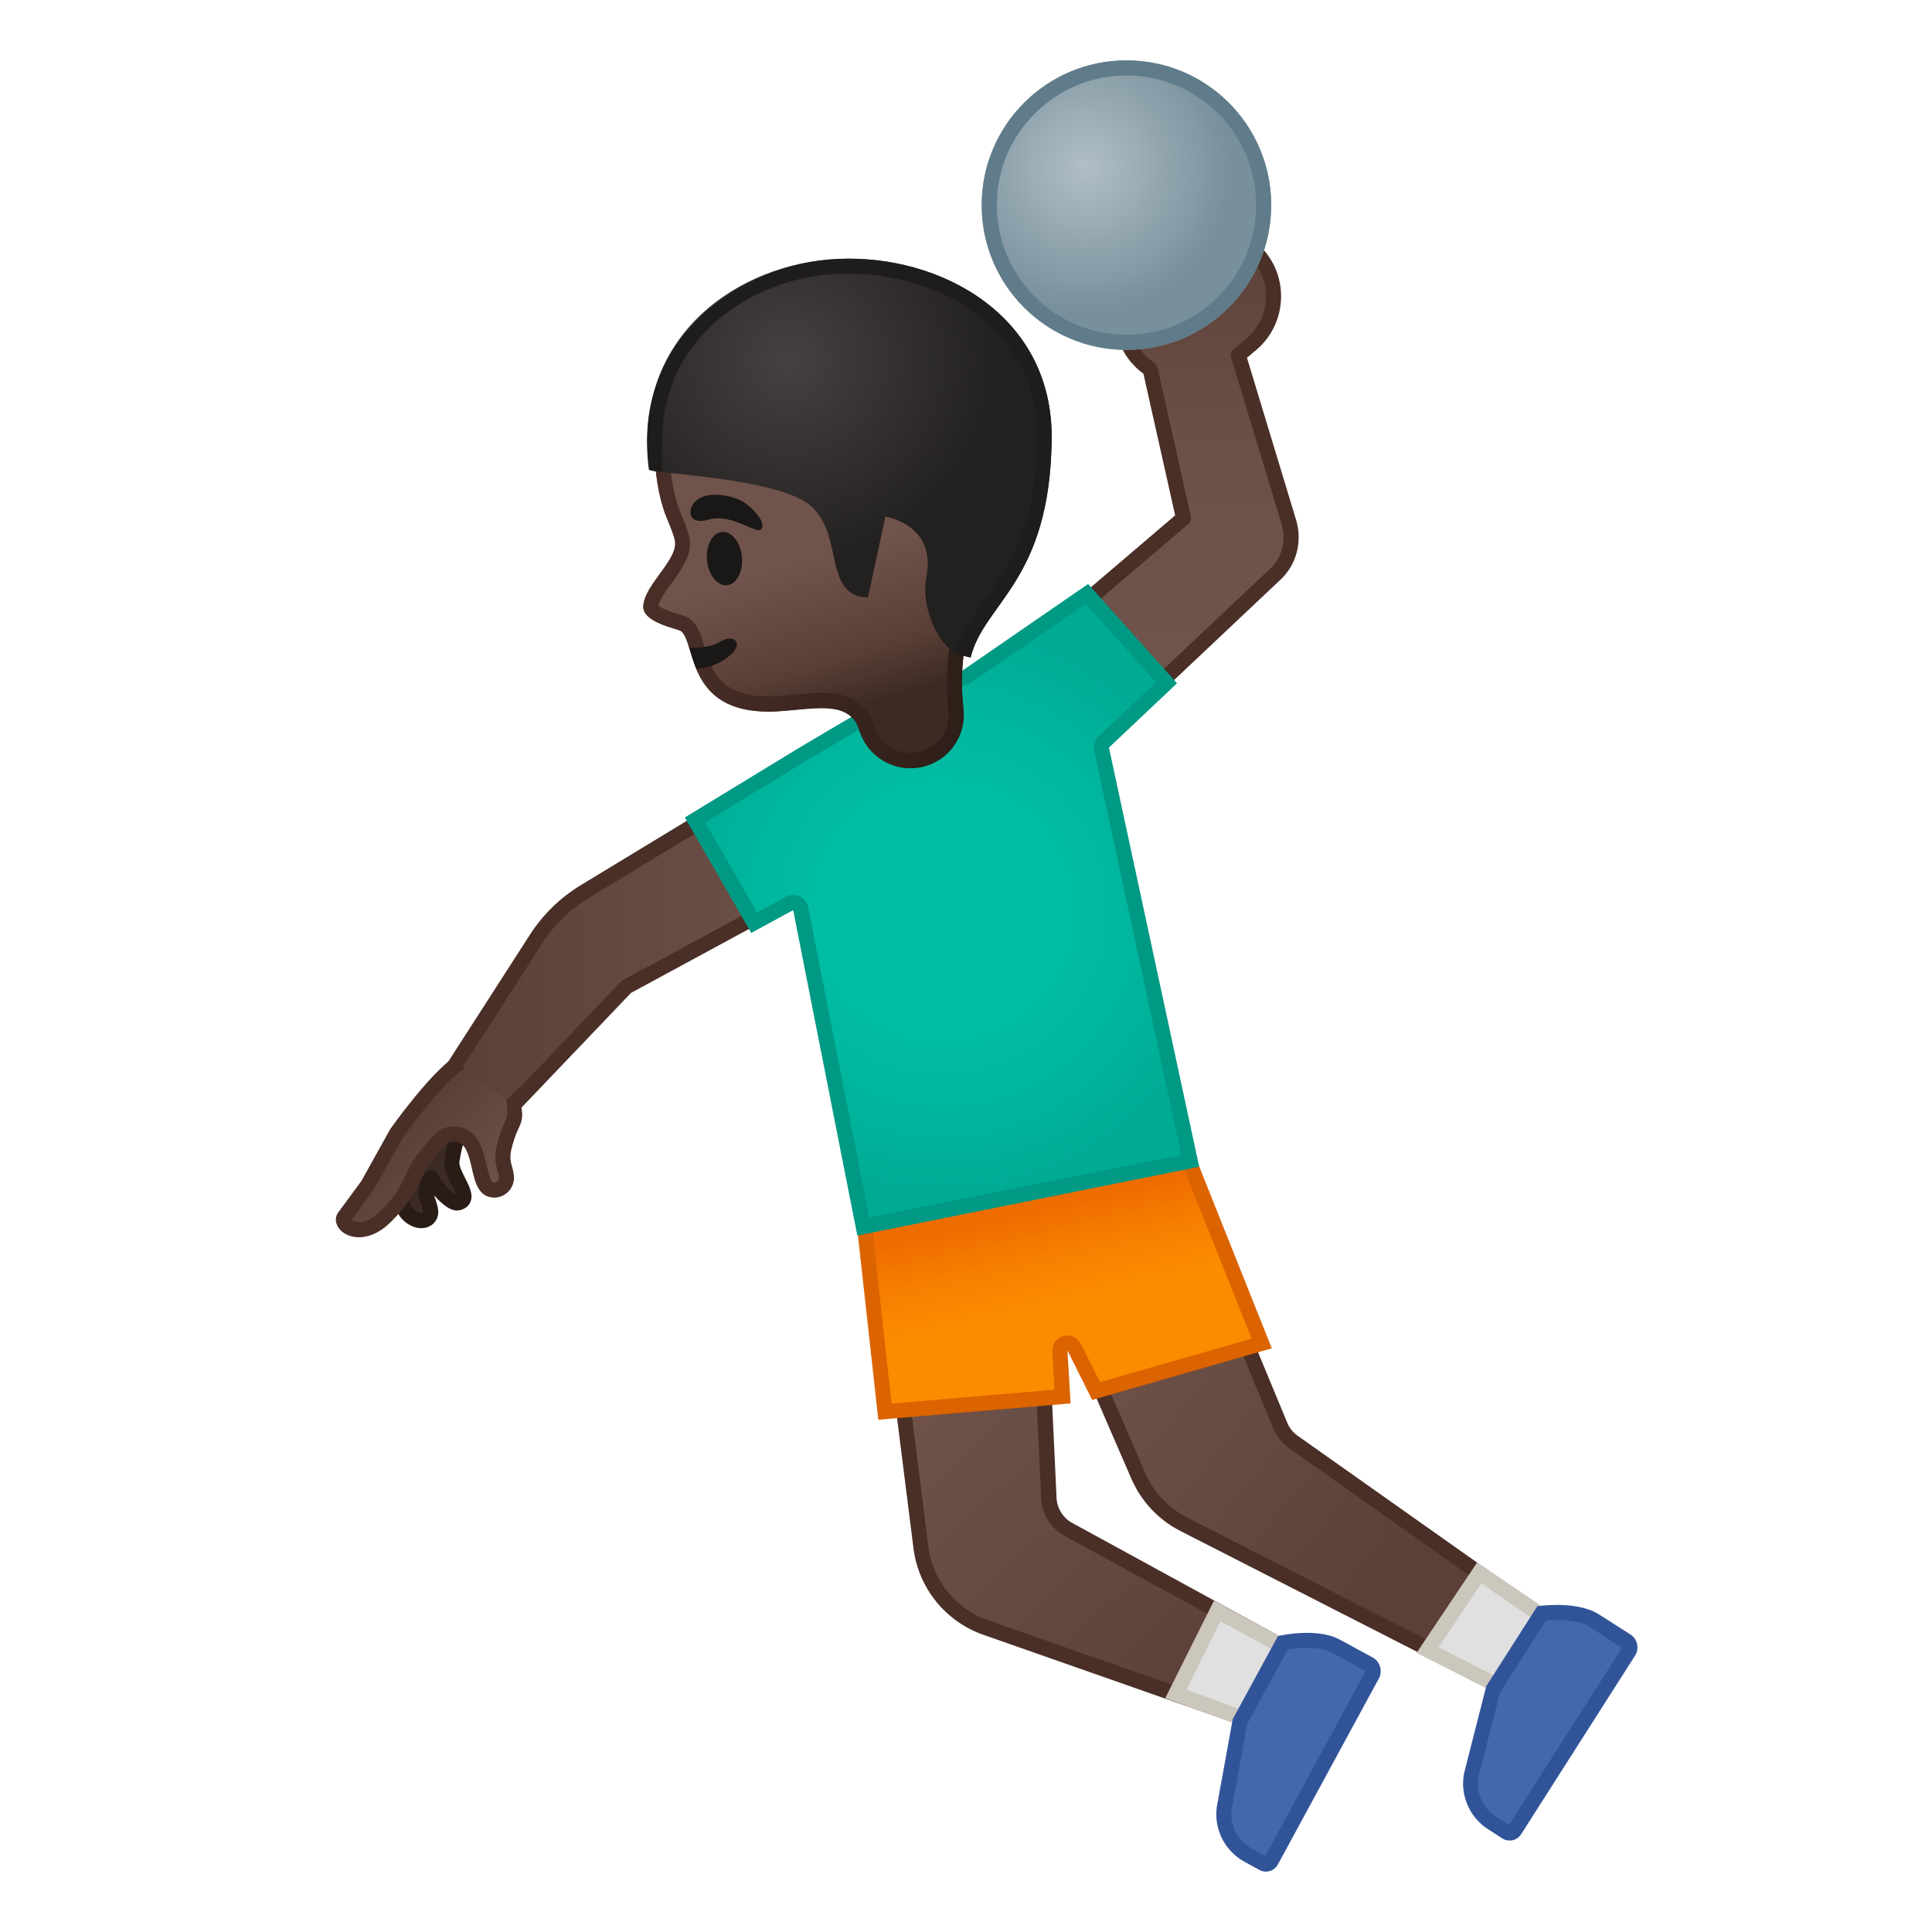 <?xml version="1.0" encoding="UTF-8"?>
<svg width="128" height="128" enable-background="new 0 0 128 128" xmlns="http://www.w3.org/2000/svg" xmlns:xlink="http://www.w3.org/1999/xlink"><ellipse transform="matrix(.996 -.085 .085 .996 -6.643 5.658)" cx="63.52" cy="81.31" rx="5.64" ry="5.64" fill="#FBC11B"/><linearGradient id="h" x1="61.549" x2="82.211" y1="89.33" y2="111.46" gradientUnits="userSpaceOnUse"><stop stop-color="#70534A" offset="0"/><stop stop-color="#5C4037" offset="1"/></linearGradient><path d="m65.31 107.84c-2.34-0.82-3.99-2.86-4.3-5.32l-2.55-20.28 10.2-0.87 0.83 17.88c0.04 0.87 0.54 1.66 1.3 2.08l14.7 8.03-2.51 4.67-17.67-6.19z" fill="url(#h)"/><path d="m68.18 81.91 0.8 17.36c0.05 1.04 0.65 2 1.56 2.49l14.26 7.79-2.07 3.85-17.26-6.05c-2.16-0.76-3.68-2.64-3.97-4.91l-2.49-19.76 9.17-0.77m0.96-1.08-11.24 0.95 2.62 20.8c0.33 2.63 2.12 4.85 4.63 5.73l18.07 6.34 2.95-5.48-15.13-8.27c-0.61-0.33-1.01-0.97-1.04-1.66l-0.86-18.41z" fill="#4A2F27"/><ellipse transform="matrix(.902 -.432 .432 .902 -26.814 39.083)" cx="72.7" cy="78.62" rx="5.64" ry="5.64" fill="#FBC11B"/><linearGradient id="f" x1="73.387" x2="94.29" y1="85.284" y2="102.3" gradientUnits="userSpaceOnUse"><stop stop-color="#70534A" offset="0"/><stop stop-color="#5C4037" offset="1"/></linearGradient><path d="m78.42 100.99c-1.34-0.68-2.41-1.82-3.01-3.21l-7.15-16.49 9.26-4.43 7.29 17.58c0.18 0.44 0.48 0.81 0.87 1.08l15.99 11.3-2.76 4.61-20.49-10.44z" fill="url(#f)"/><path d="m77.27 77.54 7.09 17.1c0.22 0.52 0.58 0.97 1.04 1.3l15.61 11.03-2.28 3.81-20.08-10.24c-1.24-0.63-2.23-1.68-2.78-2.96l-6.95-16.05 8.35-3.99m0.52-1.36-10.17 4.87 7.34 16.93c0.65 1.49 1.79 2.71 3.24 3.45l20.9 10.67 3.24-5.41-16.37-11.57c-0.31-0.22-0.55-0.52-0.69-0.87l-7.49-18.07z" fill="#4A2F27"/><linearGradient id="e" x1="68.429" x2="70.237" y1="80.002" y2="87.608" gradientUnits="userSpaceOnUse"><stop stop-color="#EF6C00" offset=".017"/><stop stop-color="#F67F00" offset=".438"/><stop stop-color="#FB8C00" offset=".829"/></linearGradient><path d="m57.33 81.78v-0.06c-0.14-1.65 0.37-3.26 1.44-4.53s2.57-2.04 4.22-2.18c0.18-0.01 0.36-0.02 0.53-0.02 1.05 0 2.08 0.27 3 0.78 0.08 0.04 0.16 0.06 0.24 0.06 0.05 0 0.09-0.01 0.14-0.02 0.13-0.04 0.24-0.12 0.3-0.24 0.63-1.17 1.59-2.08 2.77-2.65 0.54-0.26 1.13-0.39 1.78-0.39 2.91 0 6.1 2.57 7.25 4.98l4.59 11.51-10.97 3.15-1.46-2.91c-0.09-0.17-0.26-0.28-0.45-0.28-0.04 0-0.09 0.01-0.13 0.02-0.23 0.06-0.38 0.28-0.37 0.51l0.18 3.02-11.77 1-1.29-11.75z" fill="url(#e)"/><path d="m71.76 73.03c2.46 0 5.55 2.13 6.78 4.66l4.38 11-10.04 2.88-1.27-2.54c-0.17-0.34-0.52-0.55-0.89-0.55-0.09 0-0.17 0.01-0.26 0.03-0.46 0.12-0.77 0.55-0.74 1.03l0.15 2.53-10.8 0.92-1.24-11.24v-0.07c-0.13-1.52 0.34-3 1.32-4.16s2.36-1.88 3.88-2.01c0.16-0.01 0.33-0.02 0.49-0.02 0.96 0 1.92 0.25 2.76 0.71 0.15 0.08 0.32 0.13 0.49 0.13 0.09 0 0.19-0.01 0.28-0.04 0.26-0.08 0.47-0.25 0.6-0.48 0.58-1.07 1.46-1.91 2.55-2.44 0.46-0.23 0.98-0.34 1.56-0.34m0-1c-0.69 0-1.37 0.14-2 0.43-1.33 0.64-2.35 1.66-3 2.86-0.97-0.54-2.08-0.84-3.24-0.84-0.19 0-0.38 0.01-0.57 0.02-3.69 0.31-6.43 3.56-6.12 7.25l1.36 12.31 12.74-1.08-0.21-3.51 1.64 3.28 11.9-3.42-4.81-12.05c-1.3-2.7-4.68-5.25-7.69-5.25z" fill="#DB6300"/><linearGradient id="ad" x1="51.473" x2="32.64" y1="55.246" y2="69.413" gradientUnits="userSpaceOnUse"><stop stop-color="#FFB300" offset=".195"/><stop stop-color="#FFCA28" offset=".691"/></linearGradient><path d="m56.6 57.2-3.82-6.65-14.04 8.52c-1.3 0.79-2.4 1.86-3.22 3.14l-5.52 8.58 3.45 3.02 8.05-8.43 15.1-8.18z" fill="url(#ad)"/><linearGradient id="ac" x1="30" x2="56.6" y1="62.182" y2="62.182" gradientUnits="userSpaceOnUse"><stop stop-color="#5C4037" offset="0"/><stop stop-color="#70534A" offset="1"/></linearGradient><path d="m56.6 57.2-3.82-6.65-14.04 8.52c-1.3 0.79-2.4 1.86-3.22 3.14l-5.52 8.58 3.45 3.02 8.05-8.43 15.1-8.18z" fill="url(#ac)" stroke="#4A2F27" stroke-miterlimit="10"/><ellipse transform="matrix(.946 -.324 .324 .946 -14.574 20.652)" cx="54.73" cy="54.09" rx="3.83" ry="3.83" fill="#FBC11B"/><linearGradient id="ab" x1="75.954" x2="75.954" y1="16.012" y2="44.025" gradientUnits="userSpaceOnUse"><stop stop-color="#5C4037" offset="0"/><stop stop-color="#63463D" offset=".158"/><stop stop-color="#6D5047" offset=".533"/><stop stop-color="#70534A" offset=".999"/></linearGradient><path d="m85.44 34.78-0.02-0.09c-0.03-0.1-0.05-0.2-0.09-0.3l-3.29-10.86 0.85-0.71c1.76-1.48 1.99-4.11 0.51-5.87l-0.03-0.03c-1.48-1.76-4.11-1.99-5.87-0.51l-1.67 1.4c-1.76 1.48-1.99 4.11-0.51 5.87l0.03 0.03c0.25 0.3 0.54 0.54 0.85 0.75l2.21 9.87-12.04 10.27 5.12 5.71 12.94-12.21c0.96-0.86 1.3-2.15 1.01-3.32z" fill="url(#ab)"/><path d="m85.44 34.78v0l-0.02-0.09c-0.03-0.1-0.05-0.2-0.09-0.3l-3.29-10.86 0.85-0.71c1.76-1.48 1.99-4.11 0.51-5.87l-0.03-0.03c-1.48-1.76-4.11-1.99-5.87-0.51l-1.67 1.4c-1.76 1.48-1.99 4.11-0.51 5.87l0.03 0.03c0.25 0.3 0.54 0.54 0.85 0.75l2.21 9.87-12.04 10.27 5.12 5.71 12.94-12.21c0.96-0.86 1.3-2.15 1.01-3.32z" fill="none" stroke="#4A2F27" stroke-linecap="round" stroke-linejoin="round" stroke-miterlimit="10"/><ellipse transform="matrix(.745 -.667 .667 .745 -14.073 58.114)" cx="68.92" cy="47.45" rx="3.83" ry="3.83" fill="#FBC11B"/><radialGradient id="aa" cx="62.455" cy="60.307" r="18.817" gradientUnits="userSpaceOnUse"><stop stop-color="#00BFA5" offset=".364"/><stop stop-color="#00B29A" offset=".812"/><stop stop-color="#00AB94" offset="1"/></radialGradient><path d="m53.05 60.19c-0.03-0.16-0.13-0.29-0.28-0.36-0.07-0.03-0.14-0.05-0.21-0.05-0.08 0-0.16 0.02-0.24 0.06l-2.35 1.27-3.91-6.8s6.86-4.18 6.88-4.19c6.79-4.06 8.02-4.65 10.92-5.21 0.07-0.01 0.13-0.04 0.19-0.08l7.97-5.49 5.27 5.88-4.16 3.92c-0.13 0.12-0.18 0.3-0.15 0.47l5.88 27.28-21.66 4.37-4.15-21.07z" fill="url(#aa)"/><path d="m71.93 40.01 4.65 5.19-3.8 3.59c-0.25 0.24-0.36 0.6-0.29 0.94l5.77 26.78-20.67 4.16-4.05-20.57c-0.06-0.31-0.27-0.58-0.56-0.71-0.14-0.06-0.28-0.1-0.43-0.1-0.16 0-0.33 0.04-0.48 0.12l-1.92 1.04-3.43-5.96 6.39-3.9c0.02-0.01 0.04-0.02 0.06-0.04 6.8-4.07 7.91-4.6 10.76-5.15 0.13-0.03 0.26-0.08 0.38-0.16l7.62-5.23m0.16-1.32-8.33 5.74c-2.99 0.58-4.22 1.17-11.09 5.28l-7.3 4.45 4.4 7.65 2.78-1.51 4.25 21.56 22.65-4.56-5.98-27.77 4.51-4.26-5.89-6.58z" fill="#009984"/><radialGradient id="z" cx="71.955" cy="11.072" r="9.587" gradientUnits="userSpaceOnUse"><stop stop-color="#B0BEC5" offset=".006"/><stop stop-color="#78909C" offset="1"/></radialGradient><circle cx="74.63" cy="13.59" r="9.59" fill="url(#z)"/><defs><path id="y" d="m33.56 72.87-2.92-2.18 0.24-0.4-0.12-0.72s0.05 0.02-0.51 0.37c-1.05 0.67-4.59 0.67-5.84 1.95 0 0-4.85 4.36-4.87 4.99-0.01 0.18 2.68 6.32 3.08 6.45 7.54 2.35 11.45-3.05 11.79-3.4 1.31-1.35 0.19-5.23 0.11-6.94-0.01-0.26-0.1-0.98-0.1-0.98l-0.86 0.86z"/></defs><clipPath id="a"><use xlink:href="#y"/></clipPath><path d="m28.78 72.91s-1.5 2.12-2.13 4.91c-0.26 1.15 0.07 2.22 0.21 2.42 0.44 0.65 1.29 0.85 1.6 0.35 0.27-0.43-0.28-1.21-0.25-1.65 0.04-0.52 0.37-0.93 0.37-0.93 0.15 0.55 1.32 1.78 1.74 1.69 1.18-0.25-0.52-1.82-0.38-2.78 0.37-2.49 1.44-4.06 1.44-4.06l-2.6 0.05z" clip-path="url(#a)" fill="#3C2B24" stroke="#291B16" stroke-linecap="round" stroke-linejoin="round" stroke-miterlimit="10"/><linearGradient id="x" x1="80.683" x2="88.568" y1="-59.182" y2="-59.182" gradientTransform="matrix(.728 .686 -.686 .728 -72.368 62.588)" gradientUnits="userSpaceOnUse"><stop stop-color="#5C4037" offset="0"/><stop stop-color="#70534A" offset="1"/></linearGradient><path d="m32.51 78.81c-1.14-0.36-0.34-4.09-2.84-3.63-0.54 0.1-1.95 2.09-1.95 2.09s-0.62 1.33-0.97 1.9c-0.35 0.56-1.19 1.48-1.63 1.8-1.54 1.13-2.69 0.07-2.29-0.37l1.53-2.08 1.92-3.45s2.6-3.69 4.28-4.76c1.46-0.93 1.49-0.42 2.75 0.48 0.43 0.3 0.75 1.81 0.78 2.36 0.08 1.54-0.16 0.84-0.67 2.78-0.31 1.17 0.17 1.52 0.13 2.18-0.05 0.5-0.55 0.85-1.04 0.7z" clip-path="url(#a)" fill="url(#x)" stroke="#4A2F27" stroke-linecap="round" stroke-linejoin="round" stroke-miterlimit="10"/><polygon points="77.9 112.23 80.64 106.74 85.49 109.37 83.06 114.12" fill="#E0E0E0"/><path d="m80.86 107.42 3.97 2.15-2 3.92-4.22-1.54 2.25-4.53m-0.43-1.37-3.23 6.46 6.11 2.23 2.85-5.58-5.73-3.11z" fill="#CCC7BD"/><polygon points="94.57 109.33 98 104.21 102.48 107.26 99.44 111.79" fill="#E0E0E0"/><path d="m98.14 104.91 3.65 2.49-2.52 3.75-3.96-2.01 2.83-4.23m-0.27-1.4-4.02 6 5.76 2.92 3.57-5.31-5.31-3.61z" fill="#CCC7BD"/><path d="m74.63 5c4.74 0 8.59 3.85 8.59 8.59s-3.85 8.59-8.59 8.59-8.59-3.85-8.59-8.59 3.86-8.59 8.59-8.59m0-1c-5.29 0-9.59 4.29-9.59 9.59s4.29 9.59 9.59 9.59c5.29 0 9.59-4.29 9.59-9.59s-4.29-9.59-9.59-9.59z" fill="#607C8A"/><path d="m100 121.45c-0.08 0-0.15-0.02-0.22-0.06l-0.96-0.62c-1.07-0.69-1.6-1.95-1.35-3.2l1.45-5.66 3.21-5.02c0.22-0.02 0.59-0.06 1.03-0.06 1.05 0 1.89 0.18 2.43 0.52l2.12 1.36c0.12 0.08 0.2 0.19 0.23 0.33s0.01 0.28-0.07 0.4l-7.54 11.82c-0.06 0.12-0.19 0.19-0.33 0.19z" fill="#4568AD"/><path d="m103.17 107.33c0.94 0 1.71 0.16 2.16 0.45l2.13 1.4-7.49 11.73-0.87-0.56c-0.89-0.58-1.33-1.62-1.14-2.66l1.43-5.58 3.04-4.75c0.2-0.01 0.46-0.03 0.74-0.03m0-1c-0.75 0-1.32 0.09-1.32 0.09l-3.38 5.29-1.47 5.76c-0.28 1.44 0.34 2.91 1.57 3.71l0.96 0.62c0.15 0.1 0.32 0.14 0.49 0.14 0.3 0 0.59-0.15 0.76-0.42l7.54-11.82c0.31-0.48 0.17-1.12-0.31-1.42l-2.12-1.35c-0.79-0.48-1.87-0.6-2.72-0.6z" fill="#315499"/><path d="m83.87 123.5c-0.07 0-0.13-0.02-0.19-0.05l-1-0.55c-1.11-0.62-1.73-1.83-1.57-3.09l1.04-5.75 2.85-5.24c0.31-0.06 0.92-0.15 1.59-0.15 0.79 0 1.44 0.13 1.89 0.37l2.21 1.2c0.12 0.07 0.22 0.18 0.26 0.32s0.03 0.28-0.04 0.41l-6.69 12.32c-0.07 0.13-0.21 0.21-0.35 0.21z" fill="#4568AD"/><path d="m86.59 109.18c0.7 0 1.27 0.11 1.65 0.31l2.23 1.24-6.64 12.23-0.91-0.5c-0.93-0.51-1.44-1.52-1.32-2.57l1.03-5.67 2.7-4.95c0.31-0.04 0.77-0.09 1.26-0.09m0-1c-1.03 0-1.92 0.21-1.92 0.21l-3 5.51-1.06 5.85c-0.18 1.46 0.54 2.88 1.83 3.59l1 0.55c0.14 0.08 0.29 0.11 0.43 0.11 0.32 0 0.63-0.17 0.79-0.47l6.69-12.32c0.27-0.5 0.09-1.13-0.41-1.4l-2.21-1.2c-0.63-0.33-1.42-0.43-2.14-0.43z" fill="#315499"/><linearGradient id="w" x1="134.61" x2="134.61" y1="-227.28" y2="-204.42" gradientTransform="matrix(.956 -.294 .294 .956 -9.602 281.24)" gradientUnits="userSpaceOnUse"><stop stop-color="#70534A" offset=".55"/><stop stop-color="#5C4037" offset=".83"/><stop stop-color="#3C2B24" offset="1"/></linearGradient><path d="m64.86 21.22c-3.25-3.64-9.23-4.11-13.88-2.66-5.21 1.63-7.53 5.88-7.61 10.85-0.03 1.8 0.28 3.56 0.75 4.76 0.06 0.14 0.5 1.19 0.57 1.53 0.39 1.29-1.97 2.95-2.07 4.44-0.07 1.12 2.3 1.5 2.51 1.67 1.03 0.85 0.28 5.75 6.58 5.3 2.2-0.16 4.24-0.65 5.06 0.85l0.24 0.63c0.67 1.78 2.63 2.72 4.43 2.11 1.58-0.53 2.57-2.08 2.39-3.74-0.29-2.55-0.1-6.54 2.67-10.38 3.13-4.32 1.07-12.33-1.64-15.36z" fill="url(#w)"/><linearGradient id="v" x1="42.631" x2="68.077" y1="34.339" y2="34.339" gradientUnits="userSpaceOnUse"><stop stop-color="#4A2F27" offset="0"/><stop stop-color="#291B16" offset="1"/></linearGradient><path d="m56.02 18.8c3.44 0 6.31 1.1 8.09 3.09 2.57 2.88 4.3 10.34 1.59 14.11-2.93 4.06-3.17 8.26-2.86 11.07 0.13 1.2-0.57 2.3-1.71 2.68-0.26 0.09-0.53 0.13-0.8 0.13-1.05 0-2-0.66-2.37-1.65l-0.24-0.63c-0.02-0.04-0.04-0.09-0.06-0.13-0.77-1.41-2.2-1.57-3.22-1.57-0.58 0-1.18 0.06-1.81 0.12-0.32 0.03-0.65 0.06-0.99 0.09-0.25 0.02-0.5 0.03-0.73 0.03-3.24 0-3.77-1.76-4.24-3.31-0.22-0.74-0.41-1.37-0.91-1.78-0.2-0.17-0.42-0.24-0.79-0.35-0.73-0.22-1.18-0.42-1.35-0.57 0.08-0.4 0.51-0.99 0.89-1.52 0.68-0.94 1.45-1.99 1.13-3.14-0.07-0.32-0.28-0.84-0.56-1.52l-0.05-0.13c-0.45-1.14-0.7-2.78-0.68-4.38 0.04-2.91 0.99-8.06 6.9-9.91 1.54-0.48 3.18-0.73 4.77-0.73m0-1c-1.73 0-3.46 0.27-5.04 0.77-5.21 1.63-7.53 5.88-7.61 10.85-0.03 1.8 0.28 3.56 0.75 4.76 0.06 0.14 0.5 1.19 0.57 1.53 0.39 1.29-1.97 2.95-2.07 4.44-0.07 1.12 2.3 1.5 2.51 1.67 0.98 0.81 0.34 5.33 5.78 5.33 0.25 0 0.52-0.01 0.8-0.03 0.97-0.07 1.91-0.2 2.72-0.2 1.04 0 1.88 0.22 2.34 1.05l0.24 0.63c0.53 1.42 1.87 2.3 3.31 2.3 0.37 0 0.75-0.06 1.12-0.18 1.58-0.53 2.57-2.08 2.39-3.74-0.29-2.55-0.1-6.54 2.67-10.38 3.12-4.32 1.06-12.33-1.65-15.36-2.14-2.42-5.47-3.44-8.83-3.44z" fill="url(#v)"/><radialGradient id="t" cx="87.218" cy="-110.38" r="13.371" gradientTransform="matrix(1.03 -.132 .133 .991 -22.904 144.76)" gradientUnits="userSpaceOnUse"><stop stop-color="#444140" offset="0"/><stop stop-color="#232020" offset="1"/></radialGradient><path d="m57.5 39.59 1.16-5.36s3.38 0.5 2.72 3.96c-0.46 2.44 1.19 5.06 2.29 5.22l0.64 0.15c0.9-3.65 5.26-5.03 5.37-14.45 0.09-8.17-7.32-12.27-14.17-11.96-6.56 0.29-13.65 5.09-12.49 13.95 0.04 0.31 8.61 0.5 10.76 2.47 2.12 1.94 0.76 5.92 3.72 6.02z" fill="url(#t)"/><defs><path id="s" d="m63.35 33.57 0.33 8.77-0.51 0.86s0.35 0.19 0.51 0.22l0.64 0.15c0.9-3.65 5.26-5.03 5.37-14.45 0.09-8.17-7.32-12.27-14.17-11.96-6.56 0.29-13.72 5.41-12.53 13.98 0.01 0.06 0.89 0.13 0.89 0.13l-0.04-1.39 10.1 0.51 9.41 3.18z"/></defs><clipPath id="r"><use xlink:href="#s"/></clipPath><g clip-path="url(#r)"><path d="m56.24 18.13c3.73 0 7.32 1.38 9.61 3.69 1.92 1.94 2.87 4.39 2.84 7.27-0.07 5.93-1.83 8.39-3.39 10.57-0.62 0.87-1.22 1.7-1.62 2.67-0.57-0.42-1.65-2.18-1.31-3.96 0.25-1.32 0.05-2.45-0.61-3.37-1.03-1.45-2.76-1.74-2.95-1.77l-0.93-0.14-0.2 0.91-0.92 4.26c-0.22-0.28-0.37-0.8-0.58-1.74-0.26-1.18-0.58-2.65-1.72-3.7-1.62-1.5-5.58-2.03-9.5-2.44-0.36-0.04-0.75-0.08-1.06-0.12-0.24-2.96 0.57-5.62 2.34-7.74 2.16-2.58 5.65-4.22 9.32-4.39 0.23 0.01 0.45 0 0.68 0m0-1c-0.24 0-0.48 0.01-0.72 0.02-6.56 0.29-13.68 5.2-12.53 13.95 0.04 0.31 8.65 0.5 10.79 2.47 2.11 1.95 0.75 5.93 3.71 6.02l1.16-5.36s3.38 0.5 2.72 3.96c-0.46 2.44 1.19 5.06 2.29 5.22l0.64 0.15c0.9-3.65 5.26-5.03 5.37-14.45 0.11-7.89-6.79-11.98-13.43-11.98z" fill="#1F1D1B"/></g><path d="m48.2 40.98-2.35 0.72s0.41 1.07 0.61 1.5c1.1 2.33 3.12 4.68 7.38 3.8 0.39-0.08-2.85-5.18-2.85-5.18l-2.79-0.84z" fill="none"/><defs><path id="q" d="m64.86 21.22c-3.25-3.64-9.23-4.11-13.88-2.66-6.44 2.01-8.73 7.53-7.54 13.97 0 0 0.79 2.64 1.02 3.77 0.66 2.21-1.28 2-1.51 3.74-0.22 1.64 1.98 1.59 2.19 1.77 1.03 0.85 0.28 5.75 6.58 5.3 2.2-0.16 4.24-0.65 5.06 0.85l2.15 4.6 6.85-0.25s-3.87-9.36 0.72-15.72c3.13-4.33 1.07-12.34-1.64-15.37z"/></defs><clipPath id="p"><use xlink:href="#q"/></clipPath><g clip-path="url(#p)"><path d="m41.64 42.57c1.67 1.76 4.99 2.56 6.87 0.71 0.72-0.71 0.07-1.29-0.78-0.77-1.39 0.84-4.09 0.26-5.14-0.85-0.7-0.72-1.64 0.19-0.95 0.91z" fill="#1A1717"/></g><ellipse transform="matrix(.996 -.094 .094 .996 -3.267 4.677)" cx="47.98" cy="36.99" rx="1.16" ry="1.77" fill="#1A1717"/><path d="m46.92 34.43c-1.12 0.34-1.4-0.4-1.02-1 0.27-0.44 0.95-0.82 2.27-0.57 1.24 0.23 1.76 0.94 2.1 1.37s0.3 0.86 0.02 0.9c-0.4 0.06-1.98-1.12-3.37-0.7z" fill="#1A1717"/><g display="none"><g display="inline"><g opacity=".6"><circle cx="-72.08" cy="-80.47" r="28" fill="none" opacity=".61" stroke="#000" stroke-miterlimit="10" stroke-width=".263"/><line x1="-52.08" x2="-52.08" y1="-144.47" y2="-16.47" fill="none" opacity=".61" stroke="#000" stroke-miterlimit="10" stroke-width=".25"/><line x1="-92.08" x2="-92.08" y1="-144.47" y2="-16.47" fill="none" opacity=".61" stroke="#000" stroke-miterlimit="10" stroke-width=".25"/><line x1="-72.08" x2="-72.08" y1="-144.47" y2="-16.47" fill="none" opacity=".61" stroke="#000" stroke-miterlimit="10" stroke-width=".25"/><line x1="-8.08" x2="-136.08" y1="-80.47" y2="-80.47" fill="none" opacity=".61" stroke="#000" stroke-miterlimit="10" stroke-width=".25"/><line x1="-8.08" x2="-136.08" y1="-100.47" y2="-100.47" fill="none" opacity=".61" stroke="#000" stroke-miterlimit="10" stroke-width=".25"/><line x1="-8.08" x2="-136.08" y1="-60.72" y2="-60.72" fill="none" opacity=".61" stroke="#000" stroke-miterlimit="10" stroke-width=".25"/><line x1="-8.08" x2="-136.08" y1="-16.47" y2="-144.47" fill="none" opacity=".61" stroke="#000" stroke-miterlimit="10" stroke-width=".25"/><line x1="-136.08" x2="-8.08" y1="-16.47" y2="-144.47" fill="none" opacity=".61" stroke="#000" stroke-miterlimit="10" stroke-width=".25"/><g opacity=".61"><path d="m-72.08-140.21c32.94 0 59.74 26.8 59.74 59.74s-26.8 59.74-59.74 59.74-59.74-26.8-59.74-59.74 26.79-59.74 59.74-59.74m0-0.26c-33.14 0-60 26.86-60 60s26.86 60 60 60 60-26.86 60-60-26.87-60-60-60z"/></g><path d="m-28.11-28.5h-87.94c-4.42 0-8.03-3.61-8.03-8.03v-87.91c0-4.42 3.61-8.03 8.03-8.03h87.94c4.42 0 8.03 3.61 8.03 8.03v87.91c0 4.42-3.62 8.03-8.03 8.03z" fill="none" opacity=".61" stroke="#000" stroke-miterlimit="10" stroke-width=".258"/><path d="m-36.08-20.47h-72c-4.4 0-8-3.6-8-8v-104c0-4.4 3.6-8 8-8h72c4.4 0 8 3.6 8 8v104c0 4.4-3.6 8-8 8z" fill="none" opacity=".61" stroke="#000" stroke-miterlimit="10" stroke-width=".263"/><path d="m-22.32-36.47h-99.54c-5.63 0-10.23-4.6-10.23-10.23v-67.48c0-5.63 4.6-10.23 10.23-10.23h99.54c5.63 0 10.23 4.6 10.23 10.23v67.48c0.01 5.63-4.6 10.23-10.23 10.23z" fill="none" opacity=".61" stroke="#000" stroke-miterlimit="10" stroke-width=".263"/></g><g opacity=".2"><defs><rect id="j" x="-136.08" y="-144.47" width="128" height="128" opacity=".2"/></defs><clipPath id="o"><use xlink:href="#j"/></clipPath><g clip-path="url(#o)"><g fill="none" stroke="#000" stroke-miterlimit="10" stroke-width=".25"><line x1="-164.08" x2="-164.08" y1="15.53" y2="-176.47"/><line x1="-160.08" x2="-160.08" y1="15.53" y2="-176.47"/><line x1="-156.08" x2="-156.08" y1="15.53" y2="-176.47"/><line x1="-152.08" x2="-152.08" y1="15.53" y2="-176.47"/><line x1="-148.08" x2="-148.08" y1="15.53" y2="-176.47"/><line x1="-144.08" x2="-144.08" y1="15.53" y2="-176.47"/><line x1="-140.08" x2="-140.08" y1="15.53" y2="-176.47"/><line x1="-136.08" x2="-136.08" y1="15.53" y2="-176.47"/><line x1="-132.08" x2="-132.08" y1="15.53" y2="-176.47"/><line x1="-128.08" x2="-128.08" y1="15.53" y2="-176.47"/><line x1="-124.08" x2="-124.08" y1="15.53" y2="-176.47"/><line x1="-120.08" x2="-120.08" y1="15.53" y2="-176.47"/><line x1="-116.08" x2="-116.08" y1="15.53" y2="-176.47"/><line x1="-112.08" x2="-112.08" y1="15.53" y2="-176.47"/><line x1="-108.08" x2="-108.08" y1="15.53" y2="-176.47"/><line x1="-104.08" x2="-104.08" y1="15.53" y2="-176.47"/><line x1="-100.08" x2="-100.08" y1="15.53" y2="-176.47"/><line x1="-96.08" x2="-96.08" y1="15.53" y2="-176.47"/><line x1="-92.08" x2="-92.08" y1="15.53" y2="-176.47"/><line x1="-88.08" x2="-88.08" y1="15.53" y2="-176.47"/><line x1="-84.08" x2="-84.08" y1="15.53" y2="-176.47"/><line x1="-80.08" x2="-80.08" y1="15.53" y2="-176.47"/><line x1="-76.08" x2="-76.08" y1="15.53" y2="-176.47"/><line x1="-72.08" x2="-72.08" y1="15.53" y2="-176.47"/><line x1="-68.08" x2="-68.08" y1="15.53" y2="-176.47"/><line x1="-64.08" x2="-64.08" y1="15.53" y2="-176.47"/><line x1="-60.08" x2="-60.08" y1="15.53" y2="-176.47"/><line x1="-56.08" x2="-56.08" y1="15.53" y2="-176.47"/><line x1="-52.08" x2="-52.08" y1="15.53" y2="-176.47"/><line x1="-48.08" x2="-48.08" y1="15.53" y2="-176.47"/><line x1="-44.08" x2="-44.08" y1="15.53" y2="-176.47"/><line x1="-40.08" x2="-40.08" y1="15.53" y2="-176.47"/><line x1="-36.08" x2="-36.08" y1="15.53" y2="-176.47"/><line x1="-32.08" x2="-32.08" y1="15.53" y2="-176.47"/><line x1="-28.08" x2="-28.08" y1="15.53" y2="-176.47"/><line x1="-24.08" x2="-24.08" y1="15.53" y2="-176.47"/><line x1="-20.08" x2="-20.08" y1="15.53" y2="-176.47"/><line x1="-16.08" x2="-16.08" y1="15.53" y2="-176.47"/><line x1="-12.08" x2="-12.08" y1="15.53" y2="-176.47"/><line x1="-8.08" x2="-8.08" y1="15.53" y2="-176.47"/><line x1="-4.08" x2="-4.08" y1="15.53" y2="-176.47"/><line x1="-.08" x2="-.08" y1="15.53" y2="-176.47"/><line x1=".92" x2=".92" y1="21.59" y2="-170.41"/><line x1="7.92" x2="7.92" y1="15.53" y2="-176.47"/><line x1="11.92" x2="11.92" y1="15.53" y2="-176.47"/><line x1="15.92" x2="15.92" y1="15.53" y2="-176.47"/><line x1="19.92" x2="19.92" y1="15.53" y2="-176.47"/></g><g fill="none" stroke="#000" stroke-miterlimit="10" stroke-width=".25"><line x1="-168.08" x2="23.92" y1="-172.47" y2="-172.47"/><line x1="-168.08" x2="23.92" y1="-168.47" y2="-168.47"/><line x1="-168.08" x2="23.92" y1="-164.47" y2="-164.47"/><line x1="-168.08" x2="23.92" y1="-160.47" y2="-160.47"/><line x1="-168.08" x2="23.92" y1="-156.47" y2="-156.47"/><line x1="-168.08" x2="23.92" y1="-152.47" y2="-152.47"/><line x1="-168.08" x2="23.92" y1="-148.47" y2="-148.47"/><line x1="-168.08" x2="23.92" y1="-144.47" y2="-144.47"/><line x1="-168.08" x2="23.92" y1="-140.47" y2="-140.47"/><line x1="-168.08" x2="23.92" y1="-136.47" y2="-136.47"/><line x1="-168.08" x2="23.92" y1="-132.47" y2="-132.47"/><line x1="-168.08" x2="23.92" y1="-128.47" y2="-128.47"/><line x1="-168.08" x2="23.92" y1="-124.47" y2="-124.47"/><line x1="-168.08" x2="23.92" y1="-120.47" y2="-120.47"/><line x1="-168.08" x2="23.92" y1="-116.47" y2="-116.47"/><line x1="-168.08" x2="23.92" y1="-112.47" y2="-112.47"/><line x1="-168.08" x2="23.92" y1="-108.47" y2="-108.47"/><line x1="-168.08" x2="23.92" y1="-104.47" y2="-104.47"/><line x1="-168.08" x2="23.92" y1="-100.47" y2="-100.47"/><line x1="-168.08" x2="23.92" y1="-96.47" y2="-96.47"/><line x1="-168.08" x2="23.92" y1="-92.47" y2="-92.47"/><line x1="-168.08" x2="23.92" y1="-88.47" y2="-88.47"/><line x1="-168.08" x2="23.92" y1="-84.47" y2="-84.47"/><line x1="-168.08" x2="23.92" y1="-80.47" y2="-80.47"/><line x1="-168.08" x2="23.92" y1="-76.47" y2="-76.47"/><line x1="-168.08" x2="23.92" y1="-72.47" y2="-72.47"/><line x1="-168.08" x2="23.92" y1="-68.47" y2="-68.47"/><line x1="-168.08" x2="23.92" y1="-64.47" y2="-64.47"/><line x1="-168.08" x2="23.92" y1="-60.47" y2="-60.47"/><line x1="-168.08" x2="23.92" y1="-56.47" y2="-56.47"/><line x1="-168.08" x2="23.92" y1="-52.47" y2="-52.47"/><line x1="-168.08" x2="23.92" y1="-48.47" y2="-48.47"/><line x1="-168.08" x2="23.92" y1="-44.47" y2="-44.47"/><line x1="-168.08" x2="23.92" y1="-40.47" y2="-40.47"/><line x1="-168.08" x2="23.92" y1="-36.47" y2="-36.47"/><line x1="-168.08" x2="23.92" y1="-32.47" y2="-32.47"/><line x1="-168.08" x2="23.92" y1="-28.47" y2="-28.47"/><line x1="-168.08" x2="23.92" y1="-24.47" y2="-24.47"/><line x1="-168.08" x2="23.92" y1="-20.47" y2="-20.47"/><line x1="-168.08" x2="23.92" y1="-16.47" y2="-16.47"/><line x1="-168.08" x2="23.92" y1="-12.47" y2="-12.47"/><line x1="-168.08" x2="23.92" y1="-8.47" y2="-8.47"/><line x1="-168.08" x2="23.92" y1="-4.47" y2="-4.47"/><line x1="-168.08" x2="23.92" y1="-.47" y2="-.47"/><line x1="-168.08" x2="23.92" y1="3.53" y2="3.53"/><line x1="-168.08" x2="23.92" y1="7.53" y2="7.53"/><line x1="-168.08" x2="23.92" y1="11.53" y2="11.53"/></g><path d="m23.67-176.22v191.5h-191.5v-191.5h191.5m0.25-0.25h-192v192h192v-192z"/></g></g><g fill="#F44336"><rect x="-136.08" y="-144.47" width="4" height="128" opacity=".3"/><rect x="-12.08" y="-144.47" width="4" height="128" opacity=".3"/><rect transform="matrix(-1.837e-16 1 -1 -1.837e-16 -214.55 -70.383)" x="-74.08" y="-202.47" width="4" height="120" opacity=".3"/><rect transform="matrix(-1.837e-16 1 -1 -1.837e-16 -90.55 53.617)" x="-74.08" y="-78.47" width="4" height="120" opacity=".3"/></g></g><g display="inline"><g opacity=".6"><circle cx="-72.08" cy="64" r="28" fill="none" opacity=".61" stroke="#000" stroke-miterlimit="10" stroke-width=".263"/><line x1="-52.08" x2="-52.08" y2="128" fill="none" opacity=".61" stroke="#000" stroke-miterlimit="10" stroke-width=".25"/><line x1="-92.08" x2="-92.08" y2="128" fill="none" opacity=".61" stroke="#000" stroke-miterlimit="10" stroke-width=".25"/><line x1="-72.08" x2="-72.08" y2="128" fill="none" opacity=".61" stroke="#000" stroke-miterlimit="10" stroke-width=".25"/><line x1="-8.08" x2="-136.08" y1="64" y2="64" fill="none" opacity=".61" stroke="#000" stroke-miterlimit="10" stroke-width=".25"/><line x1="-8.08" x2="-136.08" y1="44" y2="44" fill="none" opacity=".61" stroke="#000" stroke-miterlimit="10" stroke-width=".25"/><line x1="-8.08" x2="-136.08" y1="83.75" y2="83.75" fill="none" opacity=".61" stroke="#000" stroke-miterlimit="10" stroke-width=".25"/><line x1="-8.08" x2="-136.08" y1="128" fill="none" opacity=".61" stroke="#000" stroke-miterlimit="10" stroke-width=".25"/><line x1="-136.08" x2="-8.08" y1="128" fill="none" opacity=".61" stroke="#000" stroke-miterlimit="10" stroke-width=".25"/><g opacity=".61"><path d="m-72.08 4.26c32.94 0 59.74 26.8 59.74 59.74s-26.8 59.74-59.74 59.74-59.74-26.8-59.74-59.74 26.79-59.74 59.74-59.74m0-0.26c-33.14 0-60 26.86-60 60s26.86 60 60 60 60-26.86 60-60-26.87-60-60-60z"/></g><path d="m-28.11 115.97h-87.94c-4.42 0-8.03-3.61-8.03-8.03v-87.91c0-4.42 3.61-8.03 8.03-8.03h87.94c4.42 0 8.03 3.61 8.03 8.03v87.91c0 4.42-3.62 8.03-8.03 8.03z" fill="none" opacity=".61" stroke="#000" stroke-miterlimit="10" stroke-width=".258"/><path d="m-36.08 124h-72c-4.4 0-8-3.6-8-8v-104c0-4.4 3.6-8 8-8h72c4.4 0 8 3.6 8 8v104c0 4.4-3.6 8-8 8z" fill="none" opacity=".61" stroke="#000" stroke-miterlimit="10" stroke-width=".263"/><path d="m-22.32 108h-99.54c-5.63 0-10.23-4.6-10.23-10.23v-67.49c0-5.63 4.6-10.23 10.23-10.23h99.54c5.63 0 10.23 4.6 10.23 10.23v67.48c0.01 5.64-4.6 10.24-10.23 10.24z" fill="none" opacity=".61" stroke="#000" stroke-miterlimit="10" stroke-width=".263"/></g><g opacity=".2"><defs><rect id="d" x="-136.08" width="128" height="128" opacity=".2"/></defs><clipPath id="n"><use xlink:href="#d"/></clipPath><g clip-path="url(#n)"><g fill="none" stroke="#000" stroke-miterlimit="10" stroke-width=".25"><line x1="-164.08" x2="-164.08" y1="160" y2="-32"/><line x1="-160.08" x2="-160.08" y1="160" y2="-32"/><line x1="-156.08" x2="-156.08" y1="160" y2="-32"/><line x1="-152.08" x2="-152.08" y1="160" y2="-32"/><line x1="-148.08" x2="-148.08" y1="160" y2="-32"/><line x1="-144.08" x2="-144.08" y1="160" y2="-32"/><line x1="-140.08" x2="-140.08" y1="160" y2="-32"/><line x1="-136.08" x2="-136.08" y1="160" y2="-32"/><line x1="-132.08" x2="-132.08" y1="160" y2="-32"/><line x1="-128.08" x2="-128.08" y1="160" y2="-32"/><line x1="-124.08" x2="-124.08" y1="160" y2="-32"/><line x1="-120.08" x2="-120.08" y1="160" y2="-32"/><line x1="-116.08" x2="-116.08" y1="160" y2="-32"/><line x1="-112.08" x2="-112.08" y1="160" y2="-32"/><line x1="-108.08" x2="-108.08" y1="160" y2="-32"/><line x1="-104.08" x2="-104.08" y1="160" y2="-32"/><line x1="-100.08" x2="-100.08" y1="160" y2="-32"/><line x1="-96.08" x2="-96.08" y1="160" y2="-32"/><line x1="-92.08" x2="-92.08" y1="160" y2="-32"/><line x1="-88.08" x2="-88.08" y1="160" y2="-32"/><line x1="-84.08" x2="-84.08" y1="160" y2="-32"/><line x1="-80.08" x2="-80.08" y1="160" y2="-32"/><line x1="-76.08" x2="-76.08" y1="160" y2="-32"/><line x1="-72.08" x2="-72.08" y1="160" y2="-32"/><line x1="-68.08" x2="-68.08" y1="160" y2="-32"/><line x1="-64.08" x2="-64.08" y1="160" y2="-32"/><line x1="-60.08" x2="-60.08" y1="160" y2="-32"/><line x1="-56.08" x2="-56.08" y1="160" y2="-32"/><line x1="-52.08" x2="-52.08" y1="160" y2="-32"/><line x1="-48.08" x2="-48.08" y1="160" y2="-32"/><line x1="-44.08" x2="-44.08" y1="160" y2="-32"/><line x1="-40.08" x2="-40.08" y1="160" y2="-32"/><line x1="-36.08" x2="-36.08" y1="160" y2="-32"/><line x1="-32.08" x2="-32.08" y1="160" y2="-32"/><line x1="-28.08" x2="-28.08" y1="160" y2="-32"/><line x1="-24.08" x2="-24.08" y1="160" y2="-32"/><line x1="-20.08" x2="-20.08" y1="160" y2="-32"/><line x1="-16.08" x2="-16.08" y1="160" y2="-32"/><line x1="-12.08" x2="-12.08" y1="160" y2="-32"/><line x1="-8.08" x2="-8.08" y1="160" y2="-32"/><line x1="-4.08" x2="-4.08" y1="160" y2="-32"/><line x1="-.08" x2="-.08" y1="160" y2="-32"/><line x1=".92" x2=".92" y1="166.05" y2="-25.95"/><line x1="7.92" x2="7.92" y1="160" y2="-32"/><line x1="11.92" x2="11.92" y1="160" y2="-32"/><line x1="15.92" x2="15.92" y1="160" y2="-32"/><line x1="19.92" x2="19.92" y1="160" y2="-32"/></g><g fill="none" stroke="#000" stroke-miterlimit="10" stroke-width=".25"><line x1="-168.08" x2="23.92" y1="-28" y2="-28"/><line x1="-168.08" x2="23.92" y1="-24" y2="-24"/><line x1="-168.08" x2="23.92" y1="-20" y2="-20"/><line x1="-168.08" x2="23.92" y1="-16" y2="-16"/><line x1="-168.08" x2="23.92" y1="-12" y2="-12"/><line x1="-168.08" x2="23.92" y1="-8" y2="-8"/><line x1="-168.08" x2="23.92" y1="-4" y2="-4"/><line x1="-168.08" x2="23.92"/><line x1="-168.08" x2="23.92" y1="4" y2="4"/><line x1="-168.08" x2="23.92" y1="8" y2="8"/><line x1="-168.08" x2="23.92" y1="12" y2="12"/><line x1="-168.08" x2="23.92" y1="16" y2="16"/><line x1="-168.08" x2="23.92" y1="20" y2="20"/><line x1="-168.08" x2="23.92" y1="24" y2="24"/><line x1="-168.08" x2="23.92" y1="28" y2="28"/><line x1="-168.08" x2="23.92" y1="32" y2="32"/><line x1="-168.08" x2="23.92" y1="36" y2="36"/><line x1="-168.08" x2="23.92" y1="40" y2="40"/><line x1="-168.08" x2="23.92" y1="44" y2="44"/><line x1="-168.08" x2="23.92" y1="48" y2="48"/><line x1="-168.08" x2="23.92" y1="52" y2="52"/><line x1="-168.08" x2="23.92" y1="56" y2="56"/><line x1="-168.08" x2="23.92" y1="60" y2="60"/><line x1="-168.08" x2="23.92" y1="64" y2="64"/><line x1="-168.08" x2="23.92" y1="68" y2="68"/><line x1="-168.08" x2="23.92" y1="72" y2="72"/><line x1="-168.08" x2="23.92" y1="76" y2="76"/><line x1="-168.08" x2="23.92" y1="80" y2="80"/><line x1="-168.08" x2="23.92" y1="84" y2="84"/><line x1="-168.08" x2="23.92" y1="88" y2="88"/><line x1="-168.08" x2="23.92" y1="92" y2="92"/><line x1="-168.08" x2="23.92" y1="96" y2="96"/><line x1="-168.08" x2="23.92" y1="100" y2="100"/><line x1="-168.08" x2="23.92" y1="104" y2="104"/><line x1="-168.08" x2="23.92" y1="108" y2="108"/><line x1="-168.08" x2="23.92" y1="112" y2="112"/><line x1="-168.08" x2="23.92" y1="116" y2="116"/><line x1="-168.08" x2="23.92" y1="120" y2="120"/><line x1="-168.08" x2="23.92" y1="124" y2="124"/><line x1="-168.08" x2="23.92" y1="128" y2="128"/><line x1="-168.08" x2="23.92" y1="132" y2="132"/><line x1="-168.08" x2="23.92" y1="136" y2="136"/><line x1="-168.08" x2="23.92" y1="140" y2="140"/><line x1="-168.08" x2="23.92" y1="144" y2="144"/><line x1="-168.08" x2="23.92" y1="148" y2="148"/><line x1="-168.08" x2="23.92" y1="152" y2="152"/><line x1="-168.08" x2="23.92" y1="156" y2="156"/></g><path d="m23.67-31.75v191.5h-191.5v-191.5h191.5m0.25-0.25h-192v192h192v-192z"/></g></g><g fill="#F44336"><rect x="-136.08" width="4" height="128" opacity=".3"/><rect x="-12.08" width="4" height="128" opacity=".3"/><rect transform="matrix(-1.837e-16 1 -1 -1.837e-16 -70.083 74.083)" x="-74.08" y="-58" width="4" height="120" opacity=".3"/><rect transform="matrix(-1.837e-16 1 -1 -1.837e-16 53.917 198.08)" x="-74.08" y="66" width="4" height="120" opacity=".3"/></g></g><g display="inline"><g opacity=".6"><circle cx="64" cy="-80.47" r="28" fill="none" opacity=".61" stroke="#000" stroke-miterlimit="10" stroke-width=".263"/><line x1="84" x2="84" y1="-144.47" y2="-16.47" fill="none" opacity=".61" stroke="#000" stroke-miterlimit="10" stroke-width=".25"/><line x1="44" x2="44" y1="-144.47" y2="-16.47" fill="none" opacity=".61" stroke="#000" stroke-miterlimit="10" stroke-width=".25"/><line x1="64" x2="64" y1="-144.47" y2="-16.47" fill="none" opacity=".61" stroke="#000" stroke-miterlimit="10" stroke-width=".25"/><line x1="128" y1="-80.47" y2="-80.47" fill="none" opacity=".61" stroke="#000" stroke-miterlimit="10" stroke-width=".25"/><line x1="128" y1="-100.47" y2="-100.47" fill="none" opacity=".61" stroke="#000" stroke-miterlimit="10" stroke-width=".25"/><line x1="128" y1="-60.72" y2="-60.72" fill="none" opacity=".61" stroke="#000" stroke-miterlimit="10" stroke-width=".25"/><line x1="128" y1="-16.47" y2="-144.47" fill="none" opacity=".61" stroke="#000" stroke-miterlimit="10" stroke-width=".25"/><line x2="128" y1="-16.47" y2="-144.47" fill="none" opacity=".61" stroke="#000" stroke-miterlimit="10" stroke-width=".25"/><g opacity=".61"><path d="m64-140.21c32.94 0 59.74 26.8 59.74 59.74s-26.8 59.75-59.74 59.75-59.74-26.8-59.74-59.75 26.8-59.74 59.74-59.74m0-0.26c-33.14 0-60 26.86-60 60s26.86 60 60 60 60-26.86 60-60-26.86-60-60-60z"/></g><path d="m107.97-28.5h-87.94c-4.42 0-8.03-3.61-8.03-8.03v-87.91c0-4.42 3.61-8.03 8.03-8.03h87.94c4.42 0 8.03 3.61 8.03 8.03v87.91c0 4.42-3.61 8.03-8.03 8.03z" fill="none" opacity=".61" stroke="#000" stroke-miterlimit="10" stroke-width=".258"/><path d="m100-20.47h-72c-4.4 0-8-3.6-8-8v-104c0-4.4 3.6-8 8-8h72c4.4 0 8 3.6 8 8v104c0 4.4-3.6 8-8 8z" fill="none" opacity=".61" stroke="#000" stroke-miterlimit="10" stroke-width=".263"/><path d="m113.77-36.47h-99.54c-5.63 0-10.23-4.6-10.23-10.23v-67.48c0-5.63 4.6-10.23 10.23-10.23h99.54c5.63 0 10.23 4.6 10.23 10.23v67.48c0 5.63-4.6 10.23-10.23 10.23z" fill="none" opacity=".61" stroke="#000" stroke-miterlimit="10" stroke-width=".263"/></g><g opacity=".2"><defs><rect id="u" y="-144.47" width="128" height="128" opacity=".2"/></defs><clipPath id="m"><use xlink:href="#u"/></clipPath><g clip-path="url(#m)"><g fill="none" stroke="#000" stroke-miterlimit="10" stroke-width=".25"><line x1="-28" x2="-28" y1="15.53" y2="-176.47"/><line x1="-24" x2="-24" y1="15.53" y2="-176.47"/><line x1="-20" x2="-20" y1="15.53" y2="-176.47"/><line x1="-16" x2="-16" y1="15.53" y2="-176.47"/><line x1="-12" x2="-12" y1="15.53" y2="-176.47"/><line x1="-8" x2="-8" y1="15.53" y2="-176.47"/><line x1="-4" x2="-4" y1="15.53" y2="-176.47"/><line y1="15.53" y2="-176.47"/><line x1="4" x2="4" y1="15.53" y2="-176.47"/><line x1="8" x2="8" y1="15.53" y2="-176.47"/><line x1="12" x2="12" y1="15.53" y2="-176.47"/><line x1="16" x2="16" y1="15.53" y2="-176.47"/><line x1="20" x2="20" y1="15.53" y2="-176.47"/><line x1="24" x2="24" y1="15.53" y2="-176.47"/><line x1="28" x2="28" y1="15.53" y2="-176.47"/><line x1="32" x2="32" y1="15.53" y2="-176.47"/><line x1="36" x2="36" y1="15.53" y2="-176.47"/><line x1="40" x2="40" y1="15.53" y2="-176.47"/><line x1="44" x2="44" y1="15.53" y2="-176.47"/><line x1="48" x2="48" y1="15.53" y2="-176.47"/><line x1="52" x2="52" y1="15.53" y2="-176.47"/><line x1="56" x2="56" y1="15.53" y2="-176.47"/><line x1="60" x2="60" y1="15.53" y2="-176.47"/><line x1="64" x2="64" y1="15.53" y2="-176.47"/><line x1="68" x2="68" y1="15.53" y2="-176.47"/><line x1="72" x2="72" y1="15.53" y2="-176.47"/><line x1="76" x2="76" y1="15.53" y2="-176.47"/><line x1="80" x2="80" y1="15.53" y2="-176.47"/><line x1="84" x2="84" y1="15.53" y2="-176.47"/><line x1="88" x2="88" y1="15.53" y2="-176.47"/><line x1="92" x2="92" y1="15.53" y2="-176.47"/><line x1="96" x2="96" y1="15.53" y2="-176.47"/><line x1="100" x2="100" y1="15.53" y2="-176.47"/><line x1="104" x2="104" y1="15.53" y2="-176.47"/><line x1="108" x2="108" y1="15.53" y2="-176.47"/><line x1="112" x2="112" y1="15.53" y2="-176.47"/><line x1="116" x2="116" y1="15.53" y2="-176.47"/><line x1="120" x2="120" y1="15.53" y2="-176.47"/><line x1="124" x2="124" y1="15.53" y2="-176.47"/><line x1="128" x2="128" y1="15.53" y2="-176.47"/><line x1="132" x2="132" y1="15.53" y2="-176.47"/><line x1="136" x2="136" y1="15.53" y2="-176.47"/><line x1="137" x2="137" y1="21.59" y2="-170.41"/><line x1="144" x2="144" y1="15.53" y2="-176.47"/><line x1="148" x2="148" y1="15.53" y2="-176.47"/><line x1="152" x2="152" y1="15.53" y2="-176.47"/><line x1="156" x2="156" y1="15.53" y2="-176.47"/></g><g fill="none" stroke="#000" stroke-miterlimit="10" stroke-width=".25"><line x1="-32" x2="160" y1="-172.47" y2="-172.47"/><line x1="-32" x2="160" y1="-168.47" y2="-168.47"/><line x1="-32" x2="160" y1="-164.47" y2="-164.47"/><line x1="-32" x2="160" y1="-160.47" y2="-160.47"/><line x1="-32" x2="160" y1="-156.47" y2="-156.47"/><line x1="-32" x2="160" y1="-152.47" y2="-152.47"/><line x1="-32" x2="160" y1="-148.47" y2="-148.47"/><line x1="-32" x2="160" y1="-144.47" y2="-144.47"/><line x1="-32" x2="160" y1="-140.47" y2="-140.47"/><line x1="-32" x2="160" y1="-136.47" y2="-136.47"/><line x1="-32" x2="160" y1="-132.47" y2="-132.47"/><line x1="-32" x2="160" y1="-128.47" y2="-128.47"/><line x1="-32" x2="160" y1="-124.47" y2="-124.47"/><line x1="-32" x2="160" y1="-120.47" y2="-120.47"/><line x1="-32" x2="160" y1="-116.47" y2="-116.47"/><line x1="-32" x2="160" y1="-112.47" y2="-112.47"/><line x1="-32" x2="160" y1="-108.47" y2="-108.47"/><line x1="-32" x2="160" y1="-104.47" y2="-104.47"/><line x1="-32" x2="160" y1="-100.47" y2="-100.47"/><line x1="-32" x2="160" y1="-96.47" y2="-96.47"/><line x1="-32" x2="160" y1="-92.47" y2="-92.47"/><line x1="-32" x2="160" y1="-88.47" y2="-88.47"/><line x1="-32" x2="160" y1="-84.47" y2="-84.47"/><line x1="-32" x2="160" y1="-80.47" y2="-80.47"/><line x1="-32" x2="160" y1="-76.47" y2="-76.47"/><line x1="-32" x2="160" y1="-72.47" y2="-72.47"/><line x1="-32" x2="160" y1="-68.47" y2="-68.47"/><line x1="-32" x2="160" y1="-64.47" y2="-64.47"/><line x1="-32" x2="160" y1="-60.47" y2="-60.47"/><line x1="-32" x2="160" y1="-56.47" y2="-56.47"/><line x1="-32" x2="160" y1="-52.47" y2="-52.47"/><line x1="-32" x2="160" y1="-48.47" y2="-48.47"/><line x1="-32" x2="160" y1="-44.47" y2="-44.47"/><line x1="-32" x2="160" y1="-40.47" y2="-40.47"/><line x1="-32" x2="160" y1="-36.47" y2="-36.47"/><line x1="-32" x2="160" y1="-32.47" y2="-32.47"/><line x1="-32" x2="160" y1="-28.47" y2="-28.47"/><line x1="-32" x2="160" y1="-24.47" y2="-24.47"/><line x1="-32" x2="160" y1="-20.47" y2="-20.47"/><line x1="-32" x2="160" y1="-16.47" y2="-16.47"/><line x1="-32" x2="160" y1="-12.47" y2="-12.47"/><line x1="-32" x2="160" y1="-8.47" y2="-8.47"/><line x1="-32" x2="160" y1="-4.47" y2="-4.47"/><line x1="-32" x2="160" y1="-.47" y2="-.47"/><line x1="-32" x2="160" y1="3.53" y2="3.53"/><line x1="-32" x2="160" y1="7.53" y2="7.53"/><line x1="-32" x2="160" y1="11.53" y2="11.53"/></g><path d="m159.75-176.22v191.5h-191.5v-191.5h191.5m0.25-0.25h-192v192h192v-192z"/></g></g><g fill="#F44336"><rect y="-144.47" width="4" height="128" opacity=".3"/><rect x="124" y="-144.47" width="4" height="128" opacity=".3"/><rect transform="matrix(-1.837e-16 1 -1 -1.837e-16 -78.466 -206.47)" x="62" y="-202.47" width="4" height="120" opacity=".3"/><rect transform="matrix(-1.837e-16 1 -1 -1.837e-16 45.534 -82.466)" x="62" y="-78.47" width="4" height="120" opacity=".3"/></g></g><g display="inline"><g opacity=".6"><circle cx="64" cy="64" r="28" fill="none" opacity=".61" stroke="#000" stroke-miterlimit="10" stroke-width=".263"/><line x1="84" x2="84" y2="128" fill="none" opacity=".61" stroke="#000" stroke-miterlimit="10" stroke-width=".25"/><line x1="44" x2="44" y2="128" fill="none" opacity=".61" stroke="#000" stroke-miterlimit="10" stroke-width=".25"/><line x1="64" x2="64" y2="128" fill="none" opacity=".61" stroke="#000" stroke-miterlimit="10" stroke-width=".25"/><line x1="128" y1="64" y2="64" fill="none" opacity=".61" stroke="#000" stroke-miterlimit="10" stroke-width=".25"/><line x1="128" y1="44" y2="44" fill="none" opacity=".61" stroke="#000" stroke-miterlimit="10" stroke-width=".25"/><line x1="128" y1="83.75" y2="83.75" fill="none" opacity=".61" stroke="#000" stroke-miterlimit="10" stroke-width=".25"/><line x1="128" y1="128" fill="none" opacity=".61" stroke="#000" stroke-miterlimit="10" stroke-width=".25"/><line x2="128" y1="128" fill="none" opacity=".61" stroke="#000" stroke-miterlimit="10" stroke-width=".25"/><g opacity=".61"><path d="M64,4.26c32.94,0,59.74,26.8,59.74,59.74S96.94,123.74,64,123.74S4.26,96.94,4.26,64S31.06,4.26,64,4.26 M64,4 C30.86,4,4,30.86,4,64s26.86,60,60,60s60-26.86,60-60S97.14,4,64,4L64,4z"/></g><path d="m107.97 115.97h-87.94c-4.42 0-8.03-3.61-8.03-8.03v-87.91c0-4.42 3.61-8.03 8.03-8.03h87.94c4.42 0 8.03 3.61 8.03 8.03v87.91c0 4.42-3.61 8.03-8.03 8.03z" fill="none" opacity=".61" stroke="#000" stroke-miterlimit="10" stroke-width=".258"/><path d="m100 124h-72c-4.4 0-8-3.6-8-8v-104c0-4.4 3.6-8 8-8h72c4.4 0 8 3.6 8 8v104c0 4.4-3.6 8-8 8z" fill="none" opacity=".61" stroke="#000" stroke-miterlimit="10" stroke-width=".263"/><path d="M113.77,108H14.23 C8.6,108,4,103.4,4,97.77V30.28c0-5.63,4.6-10.23,10.23-10.23h99.54c5.63,0,10.23,4.6,10.23,10.23v67.48 C124,103.4,119.4,108,113.77,108z" fill="none" opacity=".61" stroke="#000" stroke-miterlimit="10" stroke-width=".263"/></g><g opacity=".2"><defs><rect id="c" width="128" height="128" opacity=".2"/></defs><clipPath id="l"><use xlink:href="#c"/></clipPath><g clip-path="url(#l)"><g fill="none" stroke="#000" stroke-miterlimit="10" stroke-width=".25"><line x1="-28" x2="-28" y1="160" y2="-32"/><line x1="-24" x2="-24" y1="160" y2="-32"/><line x1="-20" x2="-20" y1="160" y2="-32"/><line x1="-16" x2="-16" y1="160" y2="-32"/><line x1="-12" x2="-12" y1="160" y2="-32"/><line x1="-8" x2="-8" y1="160" y2="-32"/><line x1="-4" x2="-4" y1="160" y2="-32"/><line y1="160" y2="-32"/><line x1="4" x2="4" y1="160" y2="-32"/><line x1="8" x2="8" y1="160" y2="-32"/><line x1="12" x2="12" y1="160" y2="-32"/><line x1="16" x2="16" y1="160" y2="-32"/><line x1="20" x2="20" y1="160" y2="-32"/><line x1="24" x2="24" y1="160" y2="-32"/><line x1="28" x2="28" y1="160" y2="-32"/><line x1="32" x2="32" y1="160" y2="-32"/><line x1="36" x2="36" y1="160" y2="-32"/><line x1="40" x2="40" y1="160" y2="-32"/><line x1="44" x2="44" y1="160" y2="-32"/><line x1="48" x2="48" y1="160" y2="-32"/><line x1="52" x2="52" y1="160" y2="-32"/><line x1="56" x2="56" y1="160" y2="-32"/><line x1="60" x2="60" y1="160" y2="-32"/><line x1="64" x2="64" y1="160" y2="-32"/><line x1="68" x2="68" y1="160" y2="-32"/><line x1="72" x2="72" y1="160" y2="-32"/><line x1="76" x2="76" y1="160" y2="-32"/><line x1="80" x2="80" y1="160" y2="-32"/><line x1="84" x2="84" y1="160" y2="-32"/><line x1="88" x2="88" y1="160" y2="-32"/><line x1="92" x2="92" y1="160" y2="-32"/><line x1="96" x2="96" y1="160" y2="-32"/><line x1="100" x2="100" y1="160" y2="-32"/><line x1="104" x2="104" y1="160" y2="-32"/><line x1="108" x2="108" y1="160" y2="-32"/><line x1="112" x2="112" y1="160" y2="-32"/><line x1="116" x2="116" y1="160" y2="-32"/><line x1="120" x2="120" y1="160" y2="-32"/><line x1="124" x2="124" y1="160" y2="-32"/><line x1="128" x2="128" y1="160" y2="-32"/><line x1="132" x2="132" y1="160" y2="-32"/><line x1="136" x2="136" y1="160" y2="-32"/><line x1="137" x2="137" y1="166.05" y2="-25.95"/><line x1="144" x2="144" y1="160" y2="-32"/><line x1="148" x2="148" y1="160" y2="-32"/><line x1="152" x2="152" y1="160" y2="-32"/><line x1="156" x2="156" y1="160" y2="-32"/></g><g fill="none" stroke="#000" stroke-miterlimit="10" stroke-width=".25"><line x1="-32" x2="160" y1="-28" y2="-28"/><line x1="-32" x2="160" y1="-24" y2="-24"/><line x1="-32" x2="160" y1="-20" y2="-20"/><line x1="-32" x2="160" y1="-16" y2="-16"/><line x1="-32" x2="160" y1="-12" y2="-12"/><line x1="-32" x2="160" y1="-8" y2="-8"/><line x1="-32" x2="160" y1="-4" y2="-4"/><line x1="-32" x2="160"/><line x1="-32" x2="160" y1="4" y2="4"/><line x1="-32" x2="160" y1="8" y2="8"/><line x1="-32" x2="160" y1="12" y2="12"/><line x1="-32" x2="160" y1="16" y2="16"/><line x1="-32" x2="160" y1="20" y2="20"/><line x1="-32" x2="160" y1="24" y2="24"/><line x1="-32" x2="160" y1="28" y2="28"/><line x1="-32" x2="160" y1="32" y2="32"/><line x1="-32" x2="160" y1="36" y2="36"/><line x1="-32" x2="160" y1="40" y2="40"/><line x1="-32" x2="160" y1="44" y2="44"/><line x1="-32" x2="160" y1="48" y2="48"/><line x1="-32" x2="160" y1="52" y2="52"/><line x1="-32" x2="160" y1="56" y2="56"/><line x1="-32" x2="160" y1="60" y2="60"/><line x1="-32" x2="160" y1="64" y2="64"/><line x1="-32" x2="160" y1="68" y2="68"/><line x1="-32" x2="160" y1="72" y2="72"/><line x1="-32" x2="160" y1="76" y2="76"/><line x1="-32" x2="160" y1="80" y2="80"/><line x1="-32" x2="160" y1="84" y2="84"/><line x1="-32" x2="160" y1="88" y2="88"/><line x1="-32" x2="160" y1="92" y2="92"/><line x1="-32" x2="160" y1="96" y2="96"/><line x1="-32" x2="160" y1="100" y2="100"/><line x1="-32" x2="160" y1="104" y2="104"/><line x1="-32" x2="160" y1="108" y2="108"/><line x1="-32" x2="160" y1="112" y2="112"/><line x1="-32" x2="160" y1="116" y2="116"/><line x1="-32" x2="160" y1="120" y2="120"/><line x1="-32" x2="160" y1="124" y2="124"/><line x1="-32" x2="160" y1="128" y2="128"/><line x1="-32" x2="160" y1="132" y2="132"/><line x1="-32" x2="160" y1="136" y2="136"/><line x1="-32" x2="160" y1="140" y2="140"/><line x1="-32" x2="160" y1="144" y2="144"/><line x1="-32" x2="160" y1="148" y2="148"/><line x1="-32" x2="160" y1="152" y2="152"/><line x1="-32" x2="160" y1="156" y2="156"/></g><path d="m159.75-31.75v191.5h-191.5v-191.5h191.5m0.25-0.25h-192v192h192v-192z"/></g></g><g fill="#F44336"><rect width="4" height="128" opacity=".3"/><rect x="124" width="4" height="128" opacity=".3"/><rect transform="matrix(-1.837e-16 1 -1 -1.837e-16 66 -62)" x="62" y="-58" width="4" height="120" opacity=".3"/><rect transform="matrix(-1.837e-16 1 -1 -1.837e-16 190 62)" x="62" y="66" width="4" height="120" opacity=".3"/></g></g><g display="inline"><g opacity=".6"><circle cx="201.67" cy="-80.47" r="28" fill="none" opacity=".61" stroke="#000" stroke-miterlimit="10" stroke-width=".263"/><line x1="221.67" x2="221.67" y1="-144.47" y2="-16.47" fill="none" opacity=".61" stroke="#000" stroke-miterlimit="10" stroke-width=".25"/><line x1="181.67" x2="181.67" y1="-144.47" y2="-16.47" fill="none" opacity=".61" stroke="#000" stroke-miterlimit="10" stroke-width=".25"/><line x1="201.67" x2="201.67" y1="-144.47" y2="-16.47" fill="none" opacity=".61" stroke="#000" stroke-miterlimit="10" stroke-width=".25"/><line x1="265.67" x2="137.67" y1="-80.47" y2="-80.47" fill="none" opacity=".61" stroke="#000" stroke-miterlimit="10" stroke-width=".25"/><line x1="265.67" x2="137.67" y1="-100.47" y2="-100.47" fill="none" opacity=".61" stroke="#000" stroke-miterlimit="10" stroke-width=".25"/><line x1="265.67" x2="137.67" y1="-60.72" y2="-60.72" fill="none" opacity=".61" stroke="#000" stroke-miterlimit="10" stroke-width=".25"/><line x1="265.67" x2="137.67" y1="-16.47" y2="-144.47" fill="none" opacity=".61" stroke="#000" stroke-miterlimit="10" stroke-width=".25"/><line x1="137.67" x2="265.67" y1="-16.47" y2="-144.47" fill="none" opacity=".61" stroke="#000" stroke-miterlimit="10" stroke-width=".25"/><g opacity=".61"><path d="m201.67-140.21c32.94 0 59.74 26.8 59.74 59.74s-26.8 59.74-59.74 59.74-59.74-26.8-59.74-59.74 26.79-59.74 59.74-59.74m0-0.26c-33.14 0-60 26.86-60 60s26.86 60 60 60 60-26.86 60-60-26.87-60-60-60z"/></g><path d="m245.64-28.5h-87.94c-4.42 0-8.03-3.61-8.03-8.03v-87.91c0-4.42 3.61-8.03 8.03-8.03h87.94c4.42 0 8.03 3.61 8.03 8.03v87.91c0 4.42-3.62 8.03-8.03 8.03z" fill="none" opacity=".61" stroke="#000" stroke-miterlimit="10" stroke-width=".258"/><path d="m237.67-20.47h-72c-4.4 0-8-3.6-8-8v-104c0-4.4 3.6-8 8-8h72c4.4 0 8 3.6 8 8v104c0 4.4-3.6 8-8 8z" fill="none" opacity=".61" stroke="#000" stroke-miterlimit="10" stroke-width=".263"/><path d="m251.43-36.47h-99.53c-5.63 0-10.23-4.6-10.23-10.23v-67.48c0-5.63 4.6-10.23 10.23-10.23h99.54c5.63 0 10.23 4.6 10.23 10.23v67.48c0 5.63-4.61 10.23-10.24 10.23z" fill="none" opacity=".61" stroke="#000" stroke-miterlimit="10" stroke-width=".263"/></g><g opacity=".2"><defs><rect id="g" x="137.67" y="-144.47" width="128" height="128" opacity=".2"/></defs><clipPath id="k"><use xlink:href="#g"/></clipPath><g clip-path="url(#k)"><g fill="none" stroke="#000" stroke-miterlimit="10" stroke-width=".25"><line x1="109.67" x2="109.67" y1="15.53" y2="-176.47"/><line x1="113.67" x2="113.67" y1="15.53" y2="-176.47"/><line x1="117.67" x2="117.67" y1="15.53" y2="-176.47"/><line x1="121.67" x2="121.67" y1="15.53" y2="-176.47"/><line x1="125.67" x2="125.67" y1="15.53" y2="-176.47"/><line x1="129.67" x2="129.67" y1="15.53" y2="-176.47"/><line x1="133.67" x2="133.67" y1="15.53" y2="-176.47"/><line x1="137.67" x2="137.67" y1="15.53" y2="-176.47"/><line x1="141.67" x2="141.67" y1="15.53" y2="-176.47"/><line x1="145.67" x2="145.67" y1="15.53" y2="-176.47"/><line x1="149.67" x2="149.67" y1="15.53" y2="-176.47"/><line x1="153.67" x2="153.67" y1="15.53" y2="-176.47"/><line x1="157.67" x2="157.67" y1="15.53" y2="-176.47"/><line x1="161.67" x2="161.67" y1="15.53" y2="-176.47"/><line x1="165.67" x2="165.67" y1="15.53" y2="-176.47"/><line x1="169.67" x2="169.67" y1="15.53" y2="-176.47"/><line x1="173.67" x2="173.67" y1="15.53" y2="-176.47"/><line x1="177.67" x2="177.67" y1="15.53" y2="-176.47"/><line x1="181.67" x2="181.67" y1="15.53" y2="-176.47"/><line x1="185.67" x2="185.67" y1="15.53" y2="-176.47"/><line x1="189.67" x2="189.67" y1="15.53" y2="-176.47"/><line x1="193.67" x2="193.67" y1="15.53" y2="-176.47"/><line x1="197.67" x2="197.67" y1="15.53" y2="-176.47"/><line x1="201.67" x2="201.67" y1="15.53" y2="-176.47"/><line x1="205.67" x2="205.67" y1="15.53" y2="-176.47"/><line x1="209.67" x2="209.67" y1="15.53" y2="-176.47"/><line x1="213.67" x2="213.67" y1="15.53" y2="-176.47"/><line x1="217.67" x2="217.67" y1="15.53" y2="-176.47"/><line x1="221.67" x2="221.67" y1="15.53" y2="-176.47"/><line x1="225.67" x2="225.67" y1="15.53" y2="-176.47"/><line x1="229.67" x2="229.67" y1="15.53" y2="-176.47"/><line x1="233.67" x2="233.67" y1="15.53" y2="-176.47"/><line x1="237.67" x2="237.67" y1="15.53" y2="-176.47"/><line x1="241.67" x2="241.67" y1="15.53" y2="-176.47"/><line x1="245.67" x2="245.67" y1="15.53" y2="-176.47"/><line x1="249.67" x2="249.67" y1="15.53" y2="-176.47"/><line x1="253.67" x2="253.67" y1="15.53" y2="-176.47"/><line x1="257.67" x2="257.67" y1="15.53" y2="-176.47"/><line x1="261.67" x2="261.67" y1="15.53" y2="-176.47"/><line x1="265.67" x2="265.67" y1="15.53" y2="-176.47"/><line x1="269.67" x2="269.67" y1="15.53" y2="-176.47"/><line x1="273.67" x2="273.67" y1="15.53" y2="-176.47"/><line x1="274.67" x2="274.67" y1="21.59" y2="-170.41"/><line x1="281.67" x2="281.67" y1="15.53" y2="-176.47"/><line x1="285.67" x2="285.67" y1="15.53" y2="-176.47"/><line x1="289.67" x2="289.67" y1="15.53" y2="-176.47"/><line x1="293.67" x2="293.67" y1="15.53" y2="-176.47"/></g><g fill="none" stroke="#000" stroke-miterlimit="10" stroke-width=".25"><line x1="105.67" x2="297.67" y1="-172.47" y2="-172.47"/><line x1="105.67" x2="297.67" y1="-168.47" y2="-168.47"/><line x1="105.67" x2="297.67" y1="-164.47" y2="-164.47"/><line x1="105.67" x2="297.67" y1="-160.47" y2="-160.47"/><line x1="105.67" x2="297.67" y1="-156.47" y2="-156.47"/><line x1="105.67" x2="297.67" y1="-152.47" y2="-152.47"/><line x1="105.67" x2="297.67" y1="-148.47" y2="-148.47"/><line x1="105.67" x2="297.67" y1="-144.47" y2="-144.47"/><line x1="105.67" x2="297.67" y1="-140.47" y2="-140.47"/><line x1="105.67" x2="297.67" y1="-136.47" y2="-136.47"/><line x1="105.67" x2="297.67" y1="-132.47" y2="-132.47"/><line x1="105.67" x2="297.67" y1="-128.47" y2="-128.47"/><line x1="105.67" x2="297.67" y1="-124.47" y2="-124.47"/><line x1="105.67" x2="297.67" y1="-120.47" y2="-120.47"/><line x1="105.67" x2="297.67" y1="-116.47" y2="-116.47"/><line x1="105.67" x2="297.67" y1="-112.47" y2="-112.47"/><line x1="105.67" x2="297.67" y1="-108.47" y2="-108.47"/><line x1="105.67" x2="297.67" y1="-104.47" y2="-104.47"/><line x1="105.67" x2="297.67" y1="-100.47" y2="-100.47"/><line x1="105.67" x2="297.67" y1="-96.47" y2="-96.47"/><line x1="105.67" x2="297.67" y1="-92.47" y2="-92.47"/><line x1="105.67" x2="297.67" y1="-88.47" y2="-88.47"/><line x1="105.67" x2="297.67" y1="-84.47" y2="-84.47"/><line x1="105.67" x2="297.67" y1="-80.47" y2="-80.47"/><line x1="105.67" x2="297.67" y1="-76.47" y2="-76.47"/><line x1="105.67" x2="297.67" y1="-72.47" y2="-72.47"/><line x1="105.67" x2="297.67" y1="-68.47" y2="-68.47"/><line x1="105.67" x2="297.67" y1="-64.47" y2="-64.47"/><line x1="105.67" x2="297.67" y1="-60.47" y2="-60.47"/><line x1="105.67" x2="297.67" y1="-56.47" y2="-56.47"/><line x1="105.67" x2="297.67" y1="-52.47" y2="-52.47"/><line x1="105.67" x2="297.67" y1="-48.47" y2="-48.47"/><line x1="105.67" x2="297.67" y1="-44.47" y2="-44.47"/><line x1="105.67" x2="297.67" y1="-40.47" y2="-40.47"/><line x1="105.67" x2="297.67" y1="-36.47" y2="-36.47"/><line x1="105.67" x2="297.67" y1="-32.47" y2="-32.47"/><line x1="105.67" x2="297.67" y1="-28.47" y2="-28.47"/><line x1="105.67" x2="297.67" y1="-24.47" y2="-24.47"/><line x1="105.67" x2="297.67" y1="-20.47" y2="-20.47"/><line x1="105.67" x2="297.67" y1="-16.47" y2="-16.47"/><line x1="105.67" x2="297.67" y1="-12.47" y2="-12.47"/><line x1="105.67" x2="297.67" y1="-8.47" y2="-8.47"/><line x1="105.67" x2="297.67" y1="-4.47" y2="-4.47"/><line x1="105.67" x2="297.67" y1="-.47" y2="-.47"/><line x1="105.67" x2="297.67" y1="3.53" y2="3.53"/><line x1="105.67" x2="297.67" y1="7.53" y2="7.53"/><line x1="105.67" x2="297.67" y1="11.53" y2="11.53"/></g><path d="m297.42-176.22v191.5h-191.5v-191.5h191.5m0.25-0.25h-192v192h192v-192z"/></g></g><g fill="#F44336"><rect x="137.67" y="-144.47" width="4" height="128" opacity=".3"/><rect x="261.67" y="-144.47" width="4" height="128" opacity=".3"/><rect transform="matrix(-1.837e-16 1 -1 -1.837e-16 59.2 -344.13)" x="199.67" y="-202.47" width="4" height="120" opacity=".3"/><rect transform="matrix(-1.837e-16 1 -1 -1.837e-16 183.2 -220.13)" x="199.67" y="-78.47" width="4" height="120" opacity=".3"/></g></g><g display="inline"><g opacity=".6"><circle cx="201.67" cy="64" r="28" fill="none" opacity=".61" stroke="#000" stroke-miterlimit="10" stroke-width=".263"/><line x1="221.67" x2="221.67" y2="128" fill="none" opacity=".61" stroke="#000" stroke-miterlimit="10" stroke-width=".25"/><line x1="181.67" x2="181.67" y2="128" fill="none" opacity=".61" stroke="#000" stroke-miterlimit="10" stroke-width=".25"/><line x1="201.67" x2="201.67" y2="128" fill="none" opacity=".61" stroke="#000" stroke-miterlimit="10" stroke-width=".25"/><line x1="265.67" x2="137.67" y1="64" y2="64" fill="none" opacity=".61" stroke="#000" stroke-miterlimit="10" stroke-width=".25"/><line x1="265.67" x2="137.67" y1="44" y2="44" fill="none" opacity=".61" stroke="#000" stroke-miterlimit="10" stroke-width=".25"/><line x1="265.67" x2="137.67" y1="83.75" y2="83.75" fill="none" opacity=".61" stroke="#000" stroke-miterlimit="10" stroke-width=".25"/><line x1="265.67" x2="137.67" y1="128" fill="none" opacity=".61" stroke="#000" stroke-miterlimit="10" stroke-width=".25"/><line x1="137.67" x2="265.67" y1="128" fill="none" opacity=".61" stroke="#000" stroke-miterlimit="10" stroke-width=".25"/><g opacity=".61"><path d="m201.67 4.26c32.94 0 59.74 26.8 59.74 59.74s-26.8 59.74-59.74 59.74-59.75-26.8-59.75-59.74 26.8-59.74 59.75-59.74m0-0.26c-33.14 0-60 26.86-60 60s26.86 60 60 60 60-26.86 60-60-26.87-60-60-60z"/></g><path d="m245.64 115.97h-87.94c-4.42 0-8.03-3.61-8.03-8.03v-87.91c0-4.42 3.61-8.03 8.03-8.03h87.94c4.42 0 8.03 3.61 8.03 8.03v87.91c0 4.42-3.62 8.03-8.03 8.03z" fill="none" opacity=".61" stroke="#000" stroke-miterlimit="10" stroke-width=".258"/><path d="m237.67 124h-72c-4.4 0-8-3.6-8-8v-104c0-4.4 3.6-8 8-8h72c4.4 0 8 3.6 8 8v104c0 4.4-3.6 8-8 8z" fill="none" opacity=".61" stroke="#000" stroke-miterlimit="10" stroke-width=".263"/><path d="m251.43 108h-99.53c-5.63 0-10.23-4.6-10.23-10.23v-67.49c0-5.63 4.6-10.23 10.23-10.23h99.54c5.63 0 10.23 4.6 10.23 10.23v67.48c0 5.64-4.61 10.24-10.24 10.24z" fill="none" opacity=".61" stroke="#000" stroke-miterlimit="10" stroke-width=".263"/></g><g opacity=".2"><defs><rect id="b" x="137.67" width="128" height="128" opacity=".2"/></defs><clipPath id="i"><use xlink:href="#b"/></clipPath><g clip-path="url(#i)"><g fill="none" stroke="#000" stroke-miterlimit="10" stroke-width=".25"><line x1="109.67" x2="109.67" y1="160" y2="-32"/><line x1="113.67" x2="113.67" y1="160" y2="-32"/><line x1="117.67" x2="117.67" y1="160" y2="-32"/><line x1="121.67" x2="121.67" y1="160" y2="-32"/><line x1="125.67" x2="125.67" y1="160" y2="-32"/><line x1="129.67" x2="129.67" y1="160" y2="-32"/><line x1="133.67" x2="133.67" y1="160" y2="-32"/><line x1="137.67" x2="137.67" y1="160" y2="-32"/><line x1="141.67" x2="141.67" y1="160" y2="-32"/><line x1="145.67" x2="145.67" y1="160" y2="-32"/><line x1="149.67" x2="149.67" y1="160" y2="-32"/><line x1="153.67" x2="153.67" y1="160" y2="-32"/><line x1="157.67" x2="157.67" y1="160" y2="-32"/><line x1="161.67" x2="161.67" y1="160" y2="-32"/><line x1="165.67" x2="165.67" y1="160" y2="-32"/><line x1="169.67" x2="169.67" y1="160" y2="-32"/><line x1="173.67" x2="173.67" y1="160" y2="-32"/><line x1="177.67" x2="177.67" y1="160" y2="-32"/><line x1="181.67" x2="181.67" y1="160" y2="-32"/><line x1="185.67" x2="185.67" y1="160" y2="-32"/><line x1="189.67" x2="189.67" y1="160" y2="-32"/><line x1="193.67" x2="193.67" y1="160" y2="-32"/><line x1="197.67" x2="197.67" y1="160" y2="-32"/><line x1="201.67" x2="201.67" y1="160" y2="-32"/><line x1="205.67" x2="205.67" y1="160" y2="-32"/><line x1="209.67" x2="209.67" y1="160" y2="-32"/><line x1="213.67" x2="213.67" y1="160" y2="-32"/><line x1="217.67" x2="217.67" y1="160" y2="-32"/><line x1="221.67" x2="221.67" y1="160" y2="-32"/><line x1="225.67" x2="225.67" y1="160" y2="-32"/><line x1="229.67" x2="229.67" y1="160" y2="-32"/><line x1="233.67" x2="233.67" y1="160" y2="-32"/><line x1="237.67" x2="237.67" y1="160" y2="-32"/><line x1="241.67" x2="241.67" y1="160" y2="-32"/><line x1="245.67" x2="245.67" y1="160" y2="-32"/><line x1="249.67" x2="249.67" y1="160" y2="-32"/><line x1="253.67" x2="253.67" y1="160" y2="-32"/><line x1="257.67" x2="257.67" y1="160" y2="-32"/><line x1="261.67" x2="261.67" y1="160" y2="-32"/><line x1="265.67" x2="265.67" y1="160" y2="-32"/><line x1="269.67" x2="269.67" y1="160" y2="-32"/><line x1="273.67" x2="273.67" y1="160" y2="-32"/><line x1="274.67" x2="274.67" y1="166.05" y2="-25.95"/><line x1="281.67" x2="281.67" y1="160" y2="-32"/><line x1="285.67" x2="285.67" y1="160" y2="-32"/><line x1="289.67" x2="289.67" y1="160" y2="-32"/><line x1="293.67" x2="293.67" y1="160" y2="-32"/></g><g fill="none" stroke="#000" stroke-miterlimit="10" stroke-width=".25"><line x1="105.67" x2="297.67" y1="-28" y2="-28"/><line x1="105.67" x2="297.67" y1="-24" y2="-24"/><line x1="105.67" x2="297.67" y1="-20" y2="-20"/><line x1="105.67" x2="297.67" y1="-16" y2="-16"/><line x1="105.67" x2="297.67" y1="-12" y2="-12"/><line x1="105.67" x2="297.67" y1="-8" y2="-8"/><line x1="105.67" x2="297.67" y1="-4" y2="-4"/><line x1="105.67" x2="297.67"/><line x1="105.67" x2="297.67" y1="4" y2="4"/><line x1="105.67" x2="297.67" y1="8" y2="8"/><line x1="105.67" x2="297.67" y1="12" y2="12"/><line x1="105.67" x2="297.67" y1="16" y2="16"/><line x1="105.67" x2="297.67" y1="20" y2="20"/><line x1="105.67" x2="297.67" y1="24" y2="24"/><line x1="105.67" x2="297.67" y1="28" y2="28"/><line x1="105.67" x2="297.67" y1="32" y2="32"/><line x1="105.67" x2="297.67" y1="36" y2="36"/><line x1="105.67" x2="297.67" y1="40" y2="40"/><line x1="105.67" x2="297.67" y1="44" y2="44"/><line x1="105.67" x2="297.67" y1="48" y2="48"/><line x1="105.67" x2="297.67" y1="52" y2="52"/><line x1="105.67" x2="297.67" y1="56" y2="56"/><line x1="105.67" x2="297.67" y1="60" y2="60"/><line x1="105.67" x2="297.67" y1="64" y2="64"/><line x1="105.67" x2="297.67" y1="68" y2="68"/><line x1="105.67" x2="297.67" y1="72" y2="72"/><line x1="105.67" x2="297.67" y1="76" y2="76"/><line x1="105.67" x2="297.67" y1="80" y2="80"/><line x1="105.67" x2="297.67" y1="84" y2="84"/><line x1="105.67" x2="297.67" y1="88" y2="88"/><line x1="105.67" x2="297.67" y1="92" y2="92"/><line x1="105.67" x2="297.67" y1="96" y2="96"/><line x1="105.67" x2="297.67" y1="100" y2="100"/><line x1="105.67" x2="297.67" y1="104" y2="104"/><line x1="105.67" x2="297.67" y1="108" y2="108"/><line x1="105.67" x2="297.67" y1="112" y2="112"/><line x1="105.67" x2="297.67" y1="116" y2="116"/><line x1="105.67" x2="297.67" y1="120" y2="120"/><line x1="105.67" x2="297.67" y1="124" y2="124"/><line x1="105.67" x2="297.67" y1="128" y2="128"/><line x1="105.67" x2="297.67" y1="132" y2="132"/><line x1="105.67" x2="297.67" y1="136" y2="136"/><line x1="105.67" x2="297.67" y1="140" y2="140"/><line x1="105.67" x2="297.67" y1="144" y2="144"/><line x1="105.67" x2="297.67" y1="148" y2="148"/><line x1="105.67" x2="297.67" y1="152" y2="152"/><line x1="105.67" x2="297.67" y1="156" y2="156"/></g><path d="m297.42-31.75v191.5h-191.5v-191.5h191.5m0.25-0.25h-192v192h192v-192z"/></g></g><g fill="#F44336"><rect x="137.67" width="4" height="128" opacity=".3"/><rect x="261.67" width="4" height="128" opacity=".3"/><rect transform="matrix(-1.837e-16 1 -1 -1.837e-16 203.67 -199.67)" x="199.67" y="-58" width="4" height="120" opacity=".3"/><rect transform="matrix(-1.837e-16 1 -1 -1.837e-16 327.67 -75.667)" x="199.67" y="66" width="4" height="120" opacity=".3"/></g></g></g></svg>
